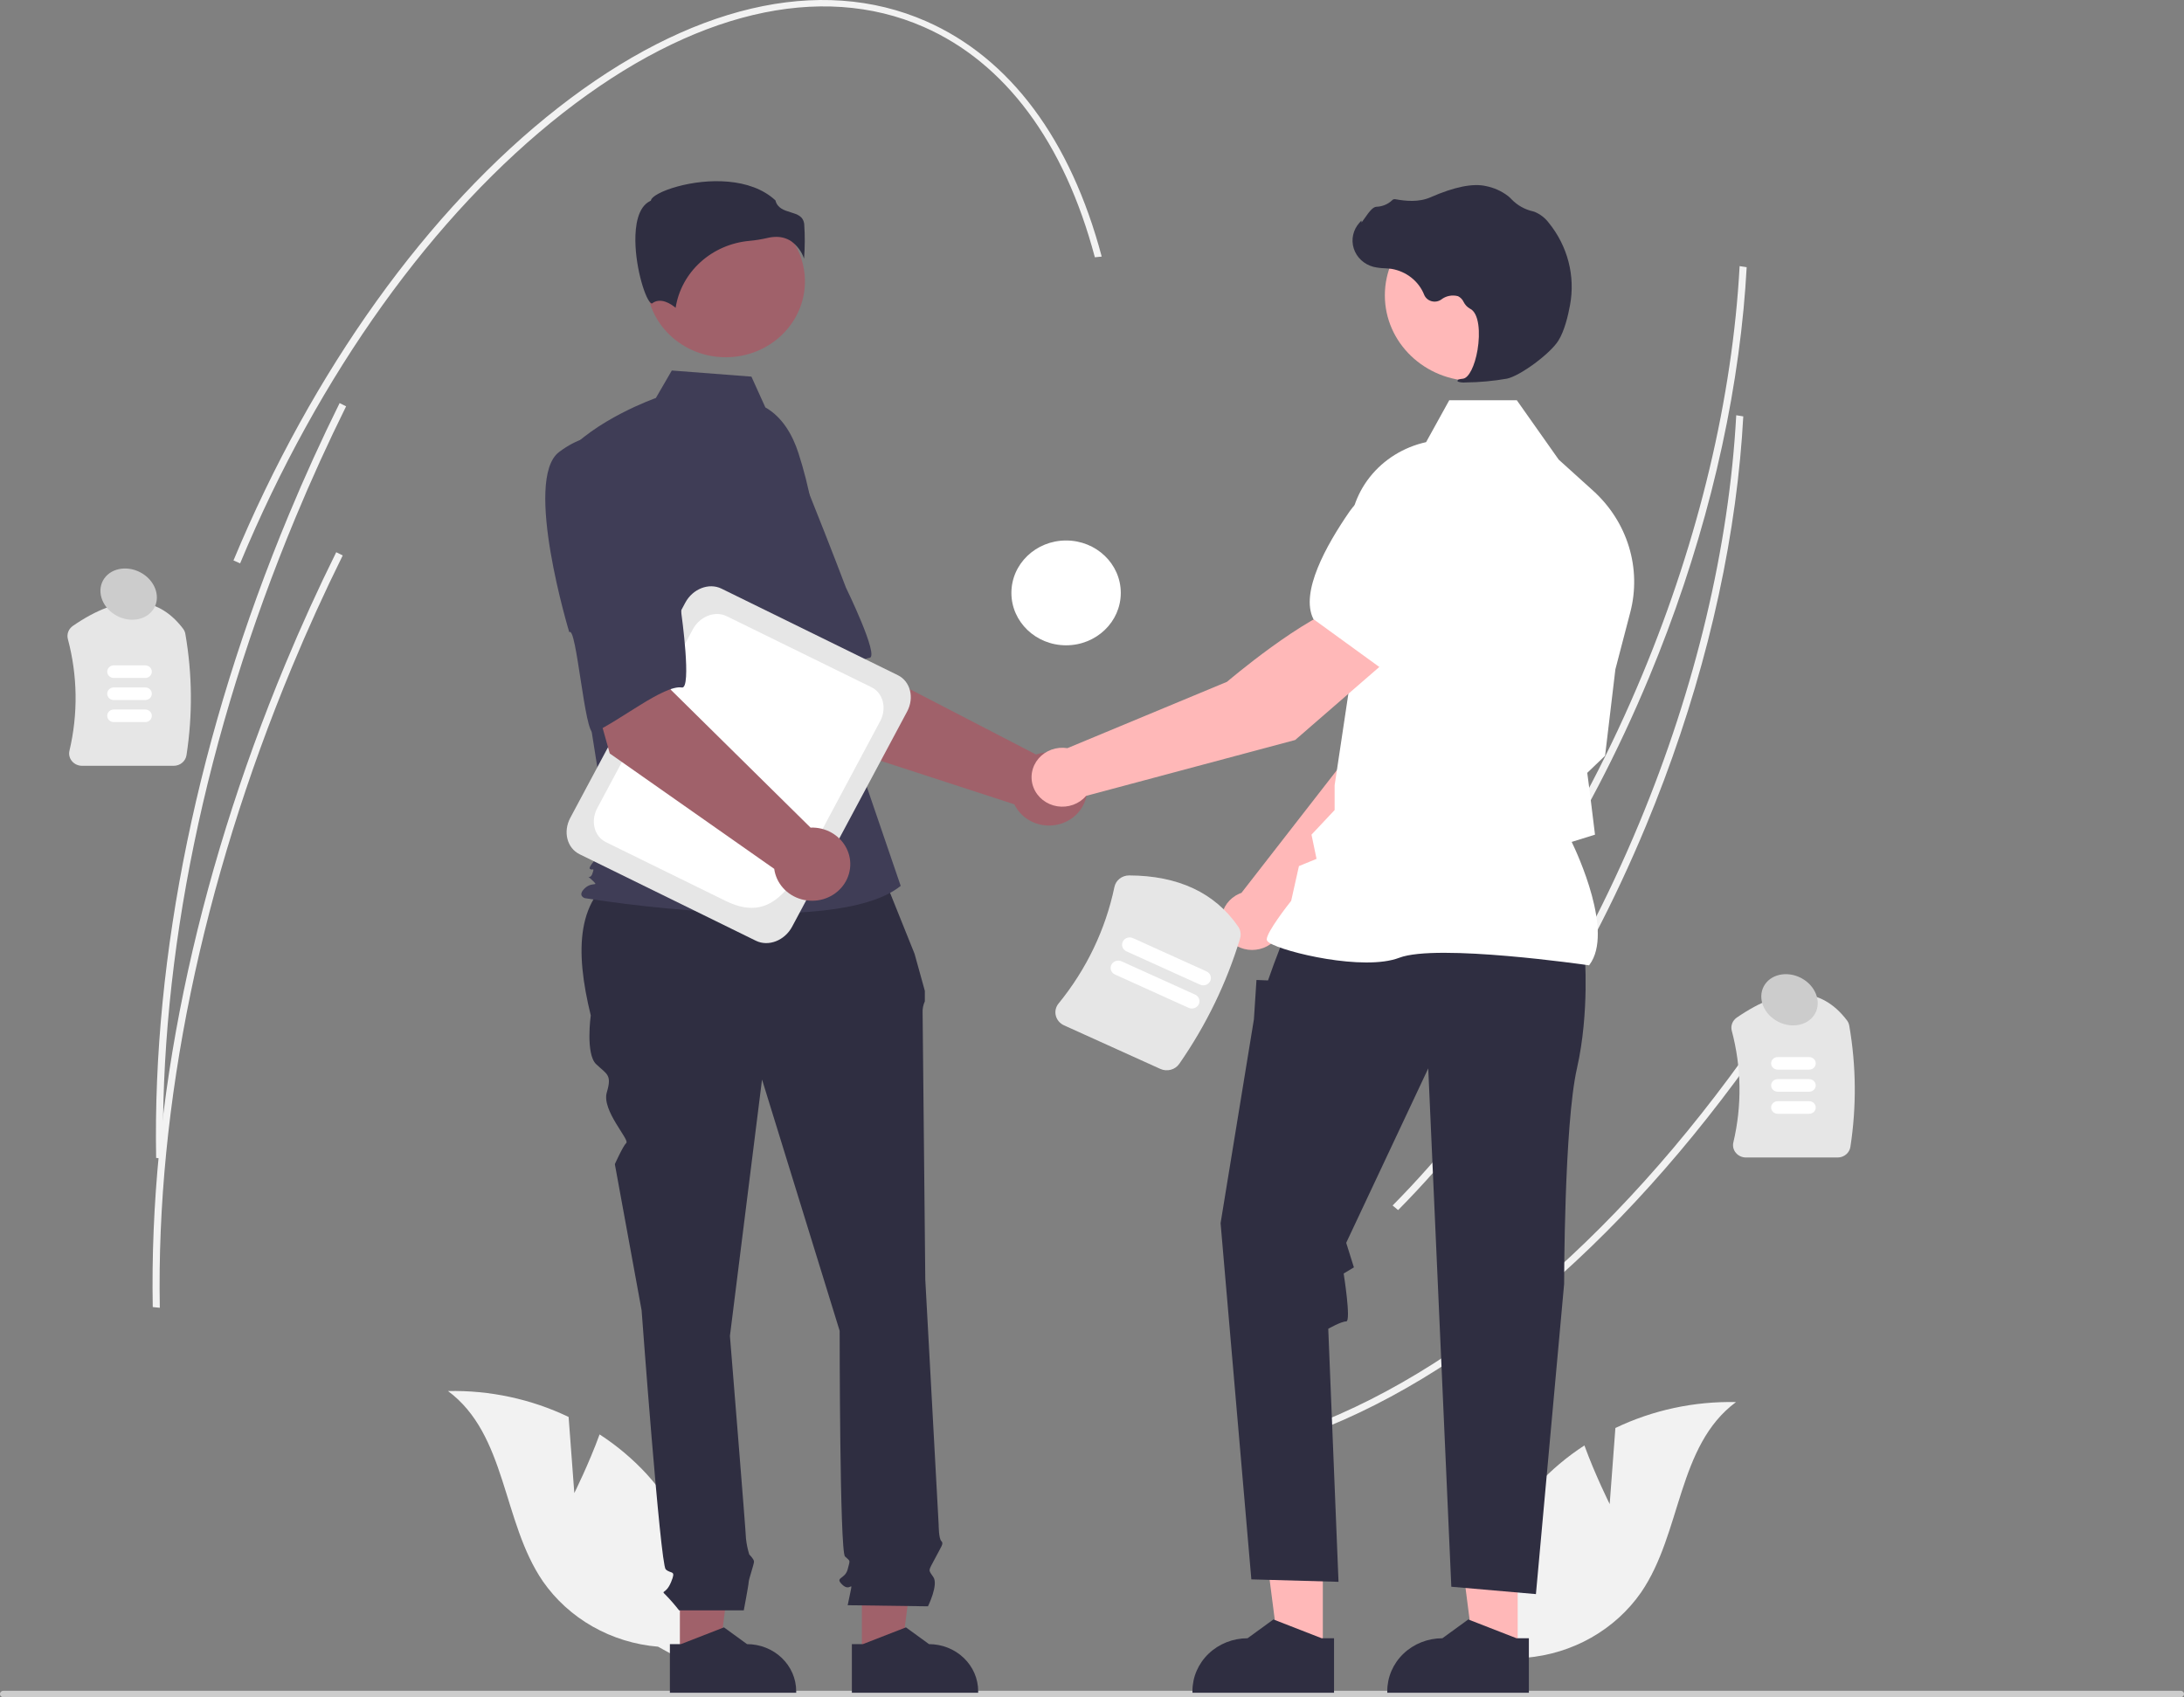 <svg width="256" height="199" viewBox="0 0 256 199" fill="none" xmlns="http://www.w3.org/2000/svg">
<rect x="0" y="0" width="256" height="199" fill="#808080" stroke="none"/>
<g clip-path="url(#clip0_446_1877)">
<path d="M204.371 36.248C203.041 50.292 199.253 65.1 193.311 79.387C185.963 97.056 175.924 112.618 164.279 124.392L163.633 123.852C175.222 112.135 185.215 96.641 192.532 79.046C199.145 63.145 203.078 46.598 203.912 31.2L204.738 31.333C204.65 32.959 204.528 34.598 204.371 36.248Z" fill="#F2F2F2"/>
<path d="M209.668 117.809C193.312 142.749 173.468 160.569 153.792 167.985L153.394 167.286C172.934 159.921 192.661 142.192 208.943 117.366L209.668 117.809Z" fill="#F2F2F2"/>
<path d="M203.974 53.733C202.644 67.776 198.856 82.584 192.914 96.872C185.566 114.541 175.527 130.103 163.882 141.877L163.236 141.337C174.825 129.62 184.818 114.126 192.135 96.53C198.748 80.629 202.681 64.082 203.515 48.685L204.341 48.818C204.253 50.444 204.131 52.082 203.974 53.733Z" fill="#F2F2F2"/>
<path d="M20.356 89.786H9.624C9.395 89.787 9.169 89.737 8.962 89.642C8.755 89.547 8.574 89.408 8.432 89.236C8.291 89.068 8.191 88.872 8.141 88.662C8.091 88.452 8.09 88.234 8.14 88.024C9.162 83.702 9.098 79.209 7.953 74.915C7.881 74.632 7.898 74.335 8.003 74.062C8.109 73.789 8.297 73.552 8.543 73.382C14.062 69.579 18.407 69.689 21.46 73.711C21.598 73.894 21.689 74.106 21.727 74.329C22.543 79.028 22.588 83.821 21.861 88.534C21.81 88.882 21.63 89.201 21.353 89.431C21.077 89.661 20.722 89.787 20.356 89.786Z" fill="#E6E6E6"/>
<path d="M17.029 79.486H13.337C13.133 79.486 12.937 79.409 12.793 79.27C12.649 79.132 12.567 78.944 12.567 78.749C12.567 78.553 12.649 78.365 12.793 78.227C12.937 78.088 13.133 78.011 13.337 78.011H17.029C17.233 78.011 17.428 78.089 17.572 78.227C17.716 78.366 17.797 78.553 17.797 78.749C17.797 78.944 17.716 79.131 17.572 79.27C17.428 79.408 17.233 79.486 17.029 79.486Z" fill="white"/>
<path d="M17.029 82.074H13.337C13.133 82.074 12.937 81.996 12.793 81.858C12.649 81.719 12.567 81.531 12.567 81.336C12.567 81.14 12.649 80.953 12.793 80.814C12.937 80.676 13.133 80.598 13.337 80.598H17.029C17.233 80.599 17.428 80.677 17.572 80.815C17.716 80.953 17.797 81.141 17.797 81.336C17.797 81.531 17.716 81.719 17.572 81.857C17.428 81.995 17.233 82.073 17.029 82.074Z" fill="white"/>
<path d="M17.029 84.661H13.337C13.133 84.661 12.937 84.583 12.793 84.445C12.649 84.306 12.567 84.119 12.567 83.923C12.567 83.727 12.649 83.54 12.793 83.401C12.937 83.263 13.133 83.185 13.337 83.185H17.029C17.233 83.186 17.428 83.264 17.572 83.402C17.716 83.54 17.797 83.728 17.797 83.923C17.797 84.118 17.716 84.306 17.572 84.444C17.428 84.582 17.233 84.66 17.029 84.661Z" fill="white"/>
<path d="M215.392 135.71H204.66C204.431 135.71 204.205 135.661 203.998 135.566C203.792 135.47 203.61 135.331 203.468 135.159C203.327 134.992 203.227 134.795 203.177 134.586C203.127 134.376 203.126 134.158 203.176 133.948C204.199 129.626 204.134 125.132 202.989 120.838C202.917 120.556 202.934 120.259 203.039 119.985C203.145 119.712 203.333 119.476 203.579 119.306C209.098 115.502 213.443 115.612 216.496 119.635C216.634 119.818 216.725 120.029 216.763 120.252C217.579 124.952 217.624 129.745 216.897 134.458C216.847 134.806 216.666 135.124 216.389 135.354C216.113 135.585 215.758 135.711 215.392 135.71Z" fill="#E6E6E6"/>
<path d="M212.065 125.41H208.373C208.169 125.41 207.974 125.332 207.83 125.193C207.686 125.055 207.605 124.868 207.605 124.672C207.605 124.477 207.686 124.289 207.83 124.151C207.974 124.013 208.169 123.935 208.373 123.935H212.065C212.269 123.935 212.465 124.012 212.609 124.151C212.753 124.289 212.835 124.477 212.835 124.672C212.835 124.868 212.753 125.056 212.609 125.194C212.465 125.332 212.269 125.41 212.065 125.41Z" fill="white"/>
<path d="M212.065 127.997H208.373C208.169 127.997 207.974 127.919 207.83 127.781C207.686 127.642 207.605 127.455 207.605 127.259C207.605 127.064 207.686 126.877 207.83 126.738C207.974 126.6 208.169 126.522 208.373 126.522H212.065C212.269 126.522 212.465 126.599 212.609 126.738C212.753 126.876 212.835 127.064 212.835 127.259C212.835 127.455 212.753 127.643 212.609 127.781C212.465 127.919 212.269 127.997 212.065 127.997Z" fill="white"/>
<path d="M212.065 130.584H208.373C208.169 130.584 207.974 130.506 207.83 130.368C207.686 130.229 207.605 130.042 207.605 129.847C207.605 129.651 207.686 129.464 207.83 129.326C207.974 129.187 208.169 129.109 208.373 129.109H212.065C212.269 129.109 212.465 129.187 212.609 129.325C212.753 129.463 212.835 129.651 212.835 129.847C212.835 130.042 212.753 130.23 212.609 130.368C212.465 130.507 212.269 130.584 212.065 130.584Z" fill="white"/>
<path d="M256 198.615C256 198.666 255.99 198.716 255.97 198.763C255.95 198.809 255.92 198.852 255.883 198.888C255.845 198.923 255.801 198.952 255.752 198.971C255.703 198.99 255.651 199 255.598 199H0.402C0.295 199 0.193 198.959 0.118 198.887C0.042 198.815 0 198.717 0 198.615C0 198.513 0.042 198.415 0.118 198.343C0.193 198.271 0.295 198.23 0.402 198.23H255.598C255.651 198.23 255.704 198.24 255.752 198.259C255.801 198.278 255.845 198.307 255.883 198.343C255.92 198.378 255.95 198.421 255.97 198.468C255.99 198.514 256 198.564 256 198.615Z" fill="#CCCCCC"/>
<path d="M67.319 175.052L66.65 166.129C62.265 164.029 57.412 162.986 52.512 163.091C59.406 168.198 58.854 178.406 63.628 185.393C65.135 187.561 67.131 189.376 69.469 190.704C71.808 192.032 74.427 192.839 77.135 193.064L82.873 196.228C83.529 192.07 83.237 187.826 82.017 183.786C80.797 179.747 78.678 176.01 75.805 172.831C74.176 171.063 72.32 169.499 70.282 168.175C69.028 171.627 67.319 175.052 67.319 175.052Z" fill="#F2F2F2"/>
<path d="M188.681 176.345L189.35 167.423C193.735 165.322 198.588 164.279 203.488 164.384C196.594 169.492 197.146 179.7 192.372 186.686C190.865 188.854 188.869 190.67 186.531 191.998C184.193 193.326 181.573 194.132 178.865 194.358L173.127 197.522C172.471 193.364 172.763 189.119 173.983 185.08C175.203 181.041 177.322 177.303 180.194 174.125C181.824 172.357 183.68 170.793 185.718 169.469C186.972 172.92 188.681 176.345 188.681 176.345Z" fill="#F2F2F2"/>
<path d="M124.963 75.658C128.504 75.658 131.374 72.907 131.374 69.514C131.374 66.12 128.504 63.369 124.963 63.369C121.422 63.369 118.552 66.12 118.552 69.514C118.552 72.907 121.422 75.658 124.963 75.658Z" fill="white"/>
<path d="M128.254 66.953C128.158 66.864 128.03 66.815 127.896 66.815C127.763 66.815 127.635 66.864 127.538 66.953C126.178 67.992 124.956 69.189 123.9 70.514C123.641 70.034 123.382 69.553 123.123 69.072C122.823 68.517 121.95 69.007 122.249 69.562C122.628 70.265 123.007 70.968 123.386 71.671C123.432 71.743 123.496 71.802 123.573 71.843C123.649 71.885 123.735 71.906 123.823 71.906C123.911 71.906 123.997 71.885 124.074 71.843C124.15 71.802 124.214 71.743 124.26 71.671C125.385 70.152 126.73 68.794 128.254 67.639C128.348 67.547 128.401 67.424 128.401 67.296C128.401 67.167 128.348 67.044 128.254 66.953Z" fill="white"/>
<path d="M96.276 86.938L86.608 72.386L97.803 66.639L100.742 77.742L121.445 88.464C122.263 88.182 123.148 88.134 123.993 88.326C124.838 88.518 125.607 88.942 126.206 89.545C126.804 90.149 127.206 90.906 127.364 91.725C127.521 92.544 127.426 93.389 127.091 94.157C126.755 94.925 126.194 95.583 125.476 96.051C124.757 96.518 123.912 96.776 123.043 96.791C122.175 96.806 121.32 96.579 120.584 96.137C119.848 95.695 119.262 95.057 118.898 94.301L96.276 86.938Z" fill="#A0616A"/>
<path d="M79.545 54.932C76.507 59.207 87.302 74.745 87.302 74.745C87.828 73.659 92.855 85.859 93.697 85.138C96.091 83.09 99.837 77.384 101.919 77.13C103.11 76.985 99.157 68.89 99.157 68.89C99.157 68.89 97.351 64.11 94.899 58.005C94.24 56.266 93.132 54.716 91.679 53.498C90.226 52.281 88.475 51.435 86.59 51.04C86.59 51.04 82.582 50.658 79.545 54.932Z" fill="#3F3D56"/>
<path d="M79.693 194.202L84.285 194.202L86.469 177.228L79.692 177.228L79.693 194.202Z" fill="#A0616A"/>
<path d="M78.522 192.765L79.814 192.765L84.86 190.799L87.564 192.765H87.564C89.093 192.765 90.558 193.347 91.639 194.383C92.72 195.418 93.327 196.823 93.327 198.288V198.467L78.522 198.468L78.522 192.765Z" fill="#2F2E41"/>
<path d="M101.024 194.202L105.616 194.202L107.8 177.228L101.024 177.228L101.024 194.202Z" fill="#A0616A"/>
<path d="M99.853 192.765L101.145 192.765L106.191 190.799L108.895 192.765H108.896C110.424 192.765 111.89 193.347 112.97 194.383C114.051 195.418 114.658 196.823 114.658 198.288V198.467L99.853 198.468L99.853 192.765Z" fill="#2F2E41"/>
<path d="M103.012 101.404L73.147 102.12C67.475 105.073 67.388 111.463 69.247 119.051C69.247 119.051 68.619 123.561 69.874 124.763C71.129 125.966 71.756 125.966 71.129 128.071C70.502 130.175 73.816 133.613 73.414 133.998C73.011 134.384 72.07 136.489 72.07 136.489L75.207 153.626C75.207 153.626 77.403 183.391 78.03 183.993C78.658 184.594 79.285 183.993 78.658 185.496C78.03 186.999 77.403 186.398 78.03 186.999C78.586 187.573 79.11 188.176 79.599 188.803H87.183C87.183 188.803 87.755 185.797 87.755 185.496C87.755 185.195 88.382 183.391 88.382 183.091C88.382 182.79 87.828 182.259 87.828 182.259C87.636 181.647 87.507 181.02 87.441 180.385C87.441 179.783 85.559 156.633 85.559 156.633L89.323 126.567L98.421 156.032C98.421 156.032 98.421 181.888 99.048 182.489C99.675 183.091 99.675 182.79 99.362 183.993C99.048 185.195 97.793 184.895 98.734 185.797C99.675 186.699 99.989 185.195 99.675 186.699L99.362 188.202L108.773 188.331C108.773 188.331 110.027 185.797 109.4 184.895C108.773 183.993 108.81 184.239 109.576 182.763C110.341 181.287 110.655 180.986 110.341 180.685C110.027 180.385 110.027 178.786 110.027 178.786L108.459 150.019C108.459 150.019 108.145 119.652 108.145 118.75C108.121 118.286 108.211 117.823 108.406 117.398V116.173L107.204 111.835L103.012 101.404Z" fill="#2F2E41"/>
<path d="M85.071 41.886C90.196 41.886 94.351 37.904 94.351 32.992C94.351 28.08 90.196 24.099 85.071 24.099C79.947 24.099 75.792 28.08 75.792 32.992C75.792 37.904 79.947 41.886 85.071 41.886Z" fill="#A0616A"/>
<path d="M89.711 47.764C91.71 48.903 92.906 50.996 93.592 53.126C94.863 57.069 95.628 61.145 95.871 65.265L96.596 77.6L105.576 103.865C97.793 110.177 68.539 105.3 68.539 105.3C68.539 105.3 67.641 105.013 68.539 104.152C69.437 103.292 70.311 104.054 69.413 103.193C68.515 102.333 69.134 103.292 69.434 102.431C69.733 101.57 69.434 102.144 69.134 101.857C68.835 101.57 71.452 98.988 71.452 98.988L69.057 83.912L66.064 53.502C69.656 49.198 76.88 46.662 76.88 46.662L78.746 43.441L88.079 44.157L89.711 47.764Z" fill="#3F3D56"/>
<path d="M92.721 28.267C93.442 28.783 93.976 29.502 94.248 30.324C94.353 28.981 94.36 27.632 94.268 26.288C94.159 25.344 93.465 25.131 92.662 24.885C91.936 24.663 91.116 24.412 90.895 23.495C87.978 20.775 82.9 20.912 79.425 21.861C77.513 22.383 76.413 23.054 76.315 23.447L76.294 23.527L76.217 23.565C74.743 24.271 74.456 26.502 74.475 28.248C74.511 31.539 75.696 35.277 76.364 35.58C76.399 35.596 76.408 35.59 76.424 35.578C77.429 34.808 78.656 35.636 79.195 36.087C79.513 34.042 80.537 32.157 82.104 30.735C83.67 29.313 85.689 28.435 87.837 28.241C88.538 28.176 89.234 28.065 89.92 27.907C90.267 27.82 90.625 27.776 90.984 27.773C91.602 27.764 92.208 27.936 92.721 28.267Z" fill="#2F2E41"/>
<path d="M150.325 108.491L168.175 91.118L172.878 77.224L165.31 74.29C161.561 77.914 157.702 89.01 157.702 89.01L145.519 104.681C145.421 104.716 145.324 104.753 145.229 104.796C144.668 105.05 144.185 105.438 143.826 105.923C143.468 106.408 143.246 106.974 143.182 107.565C143.118 108.156 143.214 108.753 143.461 109.299C143.708 109.844 144.098 110.319 144.593 110.678C145.088 111.036 145.671 111.267 146.285 111.346C146.9 111.426 147.526 111.352 148.102 111.132C148.678 110.913 149.186 110.554 149.575 110.091C149.965 109.629 150.223 109.077 150.325 108.491Z" fill="#FFB8B8"/>
<path d="M163.246 75.879L172.816 78.533L172.852 78.526C176.37 77.872 179.153 72.268 180.868 67.683C181.432 66.171 181.376 64.509 180.711 63.035C180.046 61.561 178.822 60.383 177.286 59.741C176.15 59.274 174.9 59.122 173.678 59.3C172.455 59.479 171.31 59.982 170.37 60.752L165.598 64.69L163.246 75.879Z" fill="white"/>
<path d="M155.057 193.686L149.91 193.686L147.462 174.658L155.058 174.659L155.057 193.686Z" fill="#FFB8B8"/>
<path d="M156.37 192.075L154.922 192.075L149.265 189.871L146.234 192.075H146.233C144.52 192.075 142.877 192.727 141.666 193.888C140.454 195.049 139.774 196.624 139.774 198.266V198.467L156.37 198.468L156.37 192.075Z" fill="#2F2E41"/>
<path d="M177.896 193.686L172.749 193.686L170.3 174.658L177.897 174.659L177.896 193.686Z" fill="#FFB8B8"/>
<path d="M179.209 192.075L177.76 192.075L172.104 189.871L169.072 192.075H169.072C167.359 192.075 165.716 192.727 164.504 193.888C163.293 195.049 162.612 196.624 162.612 198.266V198.467L179.209 198.468L179.209 192.075Z" fill="#2F2E41"/>
<path d="M185.744 111.727C185.744 111.727 186.345 118.639 184.843 125.263C183.34 131.888 183.34 150.544 183.34 150.544L180.035 186.899L170.118 186.035L167.413 125.263L157.797 145.713L158.699 148.593L157.498 149.313C157.498 149.313 158.398 154.929 157.797 154.929C157.196 154.929 155.693 155.793 155.693 155.793L156.896 185.459L146.678 185.171L143.072 143.408L146.979 119.503L147.279 114.895L148.632 114.948L149.32 113.023L150.585 109.711L185.744 111.727Z" fill="#2F2E41"/>
<path d="M186.264 113.179L186.317 113.107C189.178 109.269 184.875 100.046 184.227 98.709L186.96 97.859L186.344 92.845L186.053 90.61L188.141 88.608L188.147 88.558L189.349 78.478L191.097 71.782C191.755 69.251 191.699 66.598 190.934 64.094C190.169 61.591 188.723 59.328 186.744 57.537L182.704 53.886L177.794 46.924H169.877L167.162 51.838C164.53 52.421 162.195 53.871 160.564 55.934C158.932 57.998 158.108 60.544 158.234 63.13L158.849 76.02L156.44 92.068L156.439 94.972L153.728 97.859L154.32 100.696L152.257 101.543L151.346 105.617C150.969 106.094 148.481 109.274 148.481 110.143C148.481 110.273 148.582 110.399 148.798 110.539C150.493 111.64 159.865 113.883 164.013 112.293C168.432 110.599 185.995 113.139 186.172 113.165L186.264 113.179Z" fill="white"/>
<path d="M172.813 44.676C178.604 44.676 183.298 40.177 183.298 34.626C183.298 29.076 178.604 24.577 172.813 24.577C167.022 24.577 162.327 29.076 162.327 34.626C162.327 40.177 167.022 44.676 172.813 44.676Z" fill="#FFB8B8"/>
<path d="M171.808 44.839C173.432 44.823 175.052 44.674 176.649 44.394C178.231 44.045 181.72 41.459 182.671 39.931C183.377 38.796 183.802 37.04 184.033 35.767C184.345 34.083 184.285 32.354 183.856 30.693C183.427 29.033 182.639 27.477 181.543 26.126C181.12 25.561 180.546 25.115 179.881 24.836C179.822 24.816 179.762 24.798 179.701 24.783C178.736 24.565 177.862 24.076 177.19 23.379C177.059 23.237 176.919 23.105 176.768 22.983C176.014 22.405 175.128 22.006 174.182 21.818C172.654 21.466 170.468 21.907 167.686 23.129C166.287 23.743 164.736 23.572 163.54 23.354C163.473 23.343 163.404 23.35 163.34 23.372C163.277 23.395 163.22 23.433 163.177 23.483C162.683 23.951 162.023 24.223 161.329 24.243C160.904 24.271 160.473 24.847 159.954 25.596C159.836 25.766 159.699 25.964 159.599 26.085L159.579 25.858L159.345 26.118C158.978 26.526 158.725 27.018 158.609 27.545C158.493 28.073 158.518 28.62 158.683 29.136C158.847 29.652 159.145 30.12 159.548 30.496C159.952 30.872 160.448 31.143 160.991 31.286C161.421 31.384 161.861 31.441 162.304 31.453C162.572 31.47 162.849 31.487 163.116 31.524C163.972 31.67 164.773 32.027 165.443 32.558C166.112 33.09 166.626 33.779 166.935 34.558C167.008 34.738 167.123 34.9 167.271 35.03C167.42 35.161 167.597 35.257 167.791 35.311C167.984 35.366 168.188 35.377 168.386 35.344C168.585 35.311 168.772 35.234 168.935 35.12C169.206 34.907 169.527 34.76 169.87 34.692C170.213 34.623 170.568 34.635 170.905 34.726C171.198 34.873 171.43 35.112 171.561 35.403C171.719 35.727 171.975 35.999 172.295 36.183C173.387 36.688 173.525 39.045 173.191 41.021C172.869 42.925 172.168 44.314 171.488 44.399C170.963 44.464 170.904 44.501 170.869 44.591L170.837 44.672L170.898 44.745C171.191 44.839 171.501 44.87 171.808 44.839Z" fill="#2F2E41"/>
<path d="M163.109 76.954L158.069 70.799C152.935 72.154 143.826 79.936 143.826 79.936L125.118 87.717C124.493 87.617 123.852 87.675 123.259 87.888C122.666 88.1 122.142 88.459 121.739 88.927C121.336 89.395 121.07 89.957 120.965 90.555C120.861 91.154 120.923 91.768 121.146 92.336C121.368 92.905 121.743 93.407 122.232 93.792C122.721 94.177 123.307 94.433 123.932 94.532C124.556 94.631 125.197 94.57 125.79 94.357C126.382 94.143 126.906 93.783 127.307 93.314L151.814 86.761L163.109 76.954Z" fill="#FFB8B8"/>
<path d="M161.901 78.361L169.854 69.864L170.295 63.844C170.377 62.662 170.113 61.481 169.532 60.435C168.951 59.389 168.076 58.52 167.006 57.926C165.551 57.13 163.834 56.893 162.203 57.264C160.573 57.634 159.15 58.584 158.222 59.922C155.412 63.981 152.389 69.469 153.945 72.563L153.96 72.594L161.901 78.361Z" fill="white"/>
<path d="M88.603 110.297L67.934 100.152C66.463 99.43 65.976 97.516 66.848 95.885L80.325 70.664C81.196 69.033 83.102 68.293 84.572 69.015L105.241 79.161C106.711 79.882 107.198 81.796 106.327 83.428L92.85 108.648C91.978 110.279 90.073 111.019 88.603 110.297Z" fill="#E6E6E6"/>
<path d="M85.071 105.633L71.028 98.74C69.651 98.064 69.195 96.272 70.011 94.744L81.208 73.791C82.024 72.264 83.808 71.571 85.185 72.247L102.146 80.572C103.523 81.248 103.979 83.041 103.163 84.568L97.081 95.951C93.445 102.756 91.205 108.644 85.071 105.633Z" fill="white"/>
<path d="M92.014 94.191L79.576 88.086C79.424 87.982 79.316 87.829 79.272 87.655C79.228 87.481 79.25 87.298 79.335 87.139C79.42 86.979 79.562 86.855 79.736 86.787C79.909 86.72 80.101 86.715 80.278 86.773L92.716 92.878C92.868 92.982 92.976 93.135 93.02 93.308C93.065 93.482 93.042 93.666 92.957 93.825C92.872 93.984 92.73 94.109 92.557 94.176C92.384 94.243 92.191 94.249 92.014 94.191Z" fill="white"/>
<path d="M81.028 92.074L78.19 90.68C78.038 90.576 77.93 90.424 77.885 90.25C77.841 90.076 77.864 89.892 77.949 89.733C78.034 89.574 78.176 89.449 78.349 89.382C78.522 89.315 78.715 89.309 78.891 89.367L81.73 90.76C81.882 90.864 81.99 91.017 82.034 91.191C82.079 91.365 82.056 91.548 81.971 91.707C81.886 91.867 81.744 91.991 81.571 92.059C81.398 92.126 81.205 92.131 81.028 92.074Z" fill="white"/>
<path d="M84.669 97.136L76.803 93.275C76.651 93.171 76.543 93.018 76.499 92.844C76.455 92.67 76.477 92.487 76.562 92.328C76.647 92.168 76.79 92.044 76.963 91.977C77.136 91.909 77.328 91.904 77.505 91.962L85.371 95.823C85.523 95.926 85.631 96.079 85.675 96.253C85.72 96.427 85.697 96.61 85.612 96.77C85.527 96.929 85.385 97.054 85.212 97.121C85.039 97.188 84.846 97.193 84.669 97.136Z" fill="white"/>
<path d="M96.936 84.98L84.498 78.874C84.346 78.771 84.238 78.618 84.194 78.444C84.15 78.27 84.172 78.087 84.257 77.927C84.342 77.768 84.484 77.644 84.658 77.576C84.831 77.509 85.023 77.504 85.2 77.561L97.638 83.667C97.79 83.771 97.898 83.924 97.943 84.097C97.987 84.271 97.964 84.455 97.879 84.614C97.794 84.773 97.652 84.898 97.479 84.965C97.306 85.032 97.113 85.037 96.936 84.98Z" fill="white"/>
<path d="M85.95 82.862L83.112 81.469C82.96 81.365 82.852 81.212 82.808 81.038C82.763 80.865 82.786 80.681 82.871 80.522C82.956 80.363 83.098 80.238 83.271 80.171C83.444 80.104 83.637 80.098 83.814 80.156L86.652 81.549C86.804 81.653 86.912 81.806 86.957 81.98C87.001 82.154 86.978 82.337 86.893 82.496C86.808 82.656 86.666 82.78 86.493 82.847C86.32 82.915 86.127 82.92 85.95 82.862Z" fill="white"/>
<path d="M89.591 87.925L81.725 84.064C81.573 83.96 81.465 83.807 81.421 83.633C81.377 83.459 81.399 83.276 81.484 83.116C81.57 82.957 81.712 82.832 81.885 82.765C82.058 82.698 82.25 82.693 82.427 82.75L90.293 86.611C90.445 86.715 90.553 86.868 90.597 87.042C90.642 87.216 90.619 87.399 90.534 87.558C90.449 87.718 90.307 87.843 90.134 87.91C89.961 87.977 89.768 87.982 89.591 87.925Z" fill="white"/>
<path d="M71.475 88.341L66.806 71.68L79.284 69.416L78.613 80.852L95.008 97.032C95.876 96.998 96.735 97.206 97.482 97.632C98.228 98.058 98.829 98.683 99.211 99.431C99.593 100.179 99.74 101.017 99.633 101.843C99.527 102.67 99.172 103.449 98.612 104.085C98.052 104.721 97.311 105.188 96.479 105.427C95.647 105.667 94.76 105.669 93.927 105.434C93.093 105.199 92.35 104.737 91.785 104.103C91.222 103.47 90.862 102.693 90.751 101.868L71.475 88.341Z" fill="#A0616A"/>
<path d="M65.529 52.999C61.293 56.204 66.73 74.13 66.73 74.13C67.571 73.245 68.549 86.329 69.578 85.883C72.502 84.617 77.861 80.251 79.927 80.606C81.109 80.81 79.871 71.952 79.871 71.952C79.871 71.952 79.643 66.873 79.215 60.344C79.13 58.496 78.558 56.699 77.553 55.119C76.548 53.54 75.143 52.23 73.468 51.311C73.468 51.311 69.764 49.795 65.529 52.999Z" fill="#3F3D56"/>
<path d="M136.004 125.321L124.724 120.216C124.483 120.108 124.271 119.948 124.103 119.75C123.935 119.551 123.817 119.319 123.756 119.07C123.695 118.827 123.692 118.574 123.748 118.329C123.803 118.085 123.916 117.855 124.077 117.659C127.345 113.657 129.588 108.977 130.628 103.994C130.706 103.612 130.921 103.268 131.234 103.021C131.547 102.774 131.94 102.639 132.346 102.638C138.099 102.657 142.398 104.67 145.124 108.621C145.268 108.827 145.363 109.06 145.403 109.304C145.443 109.549 145.427 109.798 145.356 110.036C143.778 115.251 141.376 120.203 138.234 124.721C138.001 125.063 137.646 125.312 137.236 125.422C136.826 125.532 136.388 125.496 136.004 125.321Z" fill="#E6E6E6"/>
<path d="M139.322 118.161L130.697 114.258C130.483 114.161 130.317 113.986 130.237 113.772C130.157 113.558 130.169 113.322 130.27 113.117C130.372 112.911 130.554 112.753 130.777 112.676C131.001 112.599 131.247 112.61 131.461 112.708L140.086 116.611C140.192 116.659 140.287 116.726 140.366 116.81C140.445 116.893 140.506 116.991 140.546 117.097C140.585 117.203 140.603 117.315 140.597 117.428C140.591 117.54 140.563 117.65 140.513 117.752C140.462 117.854 140.392 117.945 140.305 118.021C140.218 118.097 140.116 118.155 140.005 118.193C139.895 118.231 139.778 118.248 139.66 118.242C139.543 118.237 139.428 118.209 139.322 118.161Z" fill="white"/>
<path d="M140.661 115.442L132.037 111.539C131.823 111.442 131.657 111.267 131.577 111.053C131.497 110.839 131.509 110.603 131.61 110.398C131.711 110.192 131.894 110.033 132.117 109.957C132.341 109.88 132.587 109.891 132.801 109.988L141.425 113.891C141.64 113.989 141.805 114.163 141.885 114.377C141.966 114.592 141.954 114.827 141.852 115.033C141.751 115.239 141.569 115.397 141.345 115.474C141.122 115.551 140.876 115.539 140.661 115.442Z" fill="white"/>
<path d="M129.138 30.082L128.335 30.166C124.755 16.685 117.818 7.345 108.27 3.157C96.134 -2.167 81.126 1.408 66.012 13.225C50.822 25.102 37.374 43.862 28.147 66.051L27.368 65.709C36.636 43.423 50.152 24.572 65.428 12.629C80.781 0.626 96.094 -2.975 108.549 2.488C118.369 6.797 125.489 16.338 129.138 30.082Z" fill="#F2F2F2"/>
<path d="M40.57 47.639C38.471 51.877 36.474 56.269 34.635 60.691C24.053 86.137 18.691 112.124 19.129 135.845L18.302 135.76C17.863 111.952 23.241 85.875 33.856 60.349C35.7 55.915 37.703 51.511 39.808 47.26L40.57 47.639Z" fill="#F2F2F2"/>
<path d="M40.173 65.123C38.074 69.362 36.077 73.754 34.238 78.175C23.656 103.622 18.294 129.609 18.732 153.329L17.905 153.245C17.466 129.436 22.844 103.359 33.459 77.834C35.303 73.399 37.306 68.996 39.411 64.745L40.173 65.123Z" fill="#F2F2F2"/>
<path d="M17.944 71.482C18.859 70.165 18.317 68.28 16.736 67.271C15.154 66.263 13.131 66.513 12.216 67.83C11.302 69.147 11.843 71.032 13.425 72.041C15.007 73.049 17.03 72.799 17.944 71.482Z" fill="#CCCCCC"/>
<path d="M212.623 119.045C213.538 117.728 212.997 115.843 211.415 114.834C209.833 113.826 207.81 114.076 206.895 115.393C205.981 116.71 206.522 118.595 208.104 119.604C209.686 120.612 211.709 120.362 212.623 119.045Z" fill="#CCCCCC"/>
</g>
<defs>
<clipPath id="clip0_446_1877">
<rect width="256" height="199" fill="white"/>
</clipPath>
</defs>
</svg>
